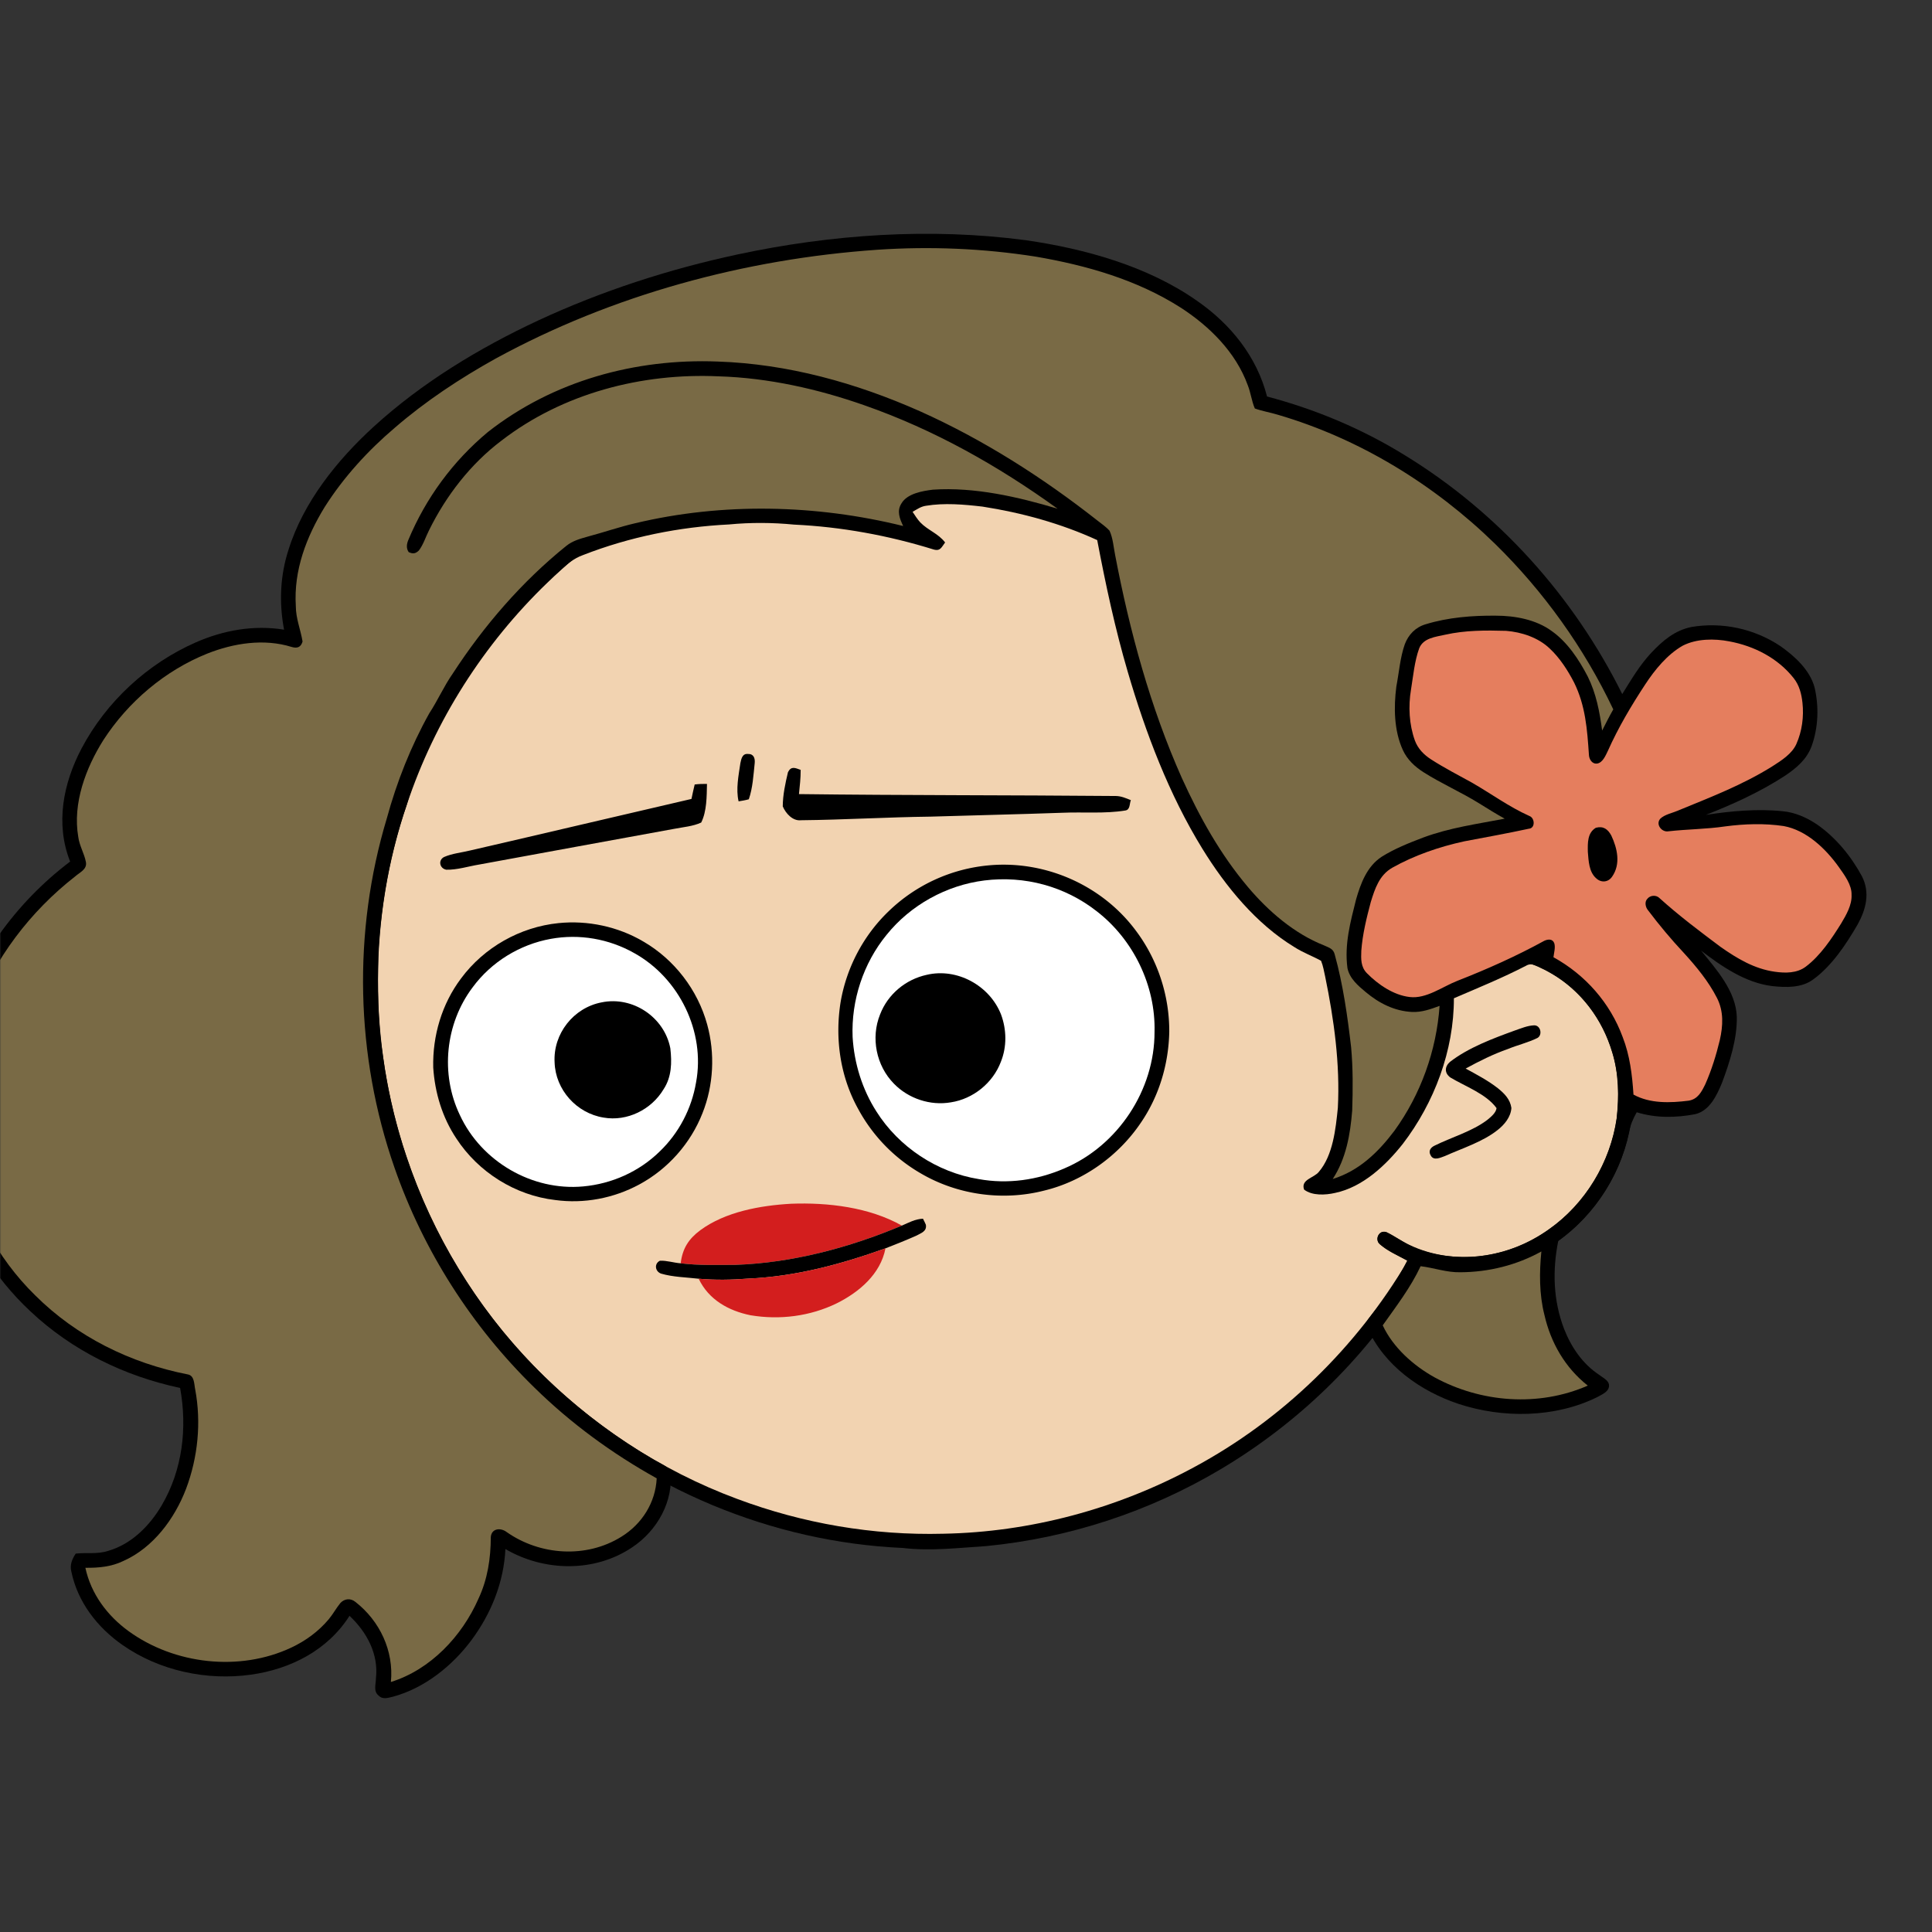 <svg xmlns:dc="http://purl.org/dc/elements/1.1/" xmlns:cc="http://creativecommons.org/ns#" xmlns:rdf="http://www.w3.org/1999/02/22-rdf-syntax-ns#" xmlns:svg="http://www.w3.org/2000/svg" xmlns="http://www.w3.org/2000/svg" viewBox="0 0 762 762" fill="none"><rect x="0" y="0" width="762" height="762" fill="#333333" stroke="none"/><mask id="avatarsRadiusMask"><rect width="762" height="762" rx="0" ry="0" x="0" y="0" fill="#fff"/></mask><g mask="url(#avatarsRadiusMask)"><path d="M396.01 164.85c37.82 4.9 74.21 19.64 104.8 42.39 6.15 4.84 12.48 9.33 18.02 14.92 23.77 21.98 42.73 49.02 55.13 78.95 9.35 22.31 14.72 46.04 16.64 70.14 6.62.81 13.05 2.14 19.12 5 15.54 6.93 27.08 20.94 31.78 37.21 2.63 9.56 3.56 19.75 1.72 29.55-2.96 18.76-13.72 36.13-29.37 46.92-10.94 7.65-24.49 12.03-37.86 11.68-5.13-.05-10.04-1.6-15.13-1.79-1.85 2.17-3.23 4.84-4.76 7.25-18.66 29.62-44.57 54.51-74.64 72.4-28.1 16.73-59.9 27.16-92.46 30.32-11.08.7-21.87 2.05-32.98.74-51.69-2.3-102.07-23.44-140.15-58.43-29.03-26.55-50.84-60.83-62.54-98.39-7.09-22.85-10.62-46.78-10.07-70.71.52-40.34 12.53-80.58 33.94-114.76 19.1-30.81 45.91-56.58 77.2-74.83 29.63-17.28 63.35-27.68 97.59-29.87 14.66-1.47 29.44-.37 44.02 1.31Z" fill="#000"/><path d="M363 169.06c48.47-1.39 97.32 14.7 135.81 44.12 6.55 4.06 11.72 9.49 17.36 14.64 24.33 22.63 43.2 50.95 54.93 82.02 7.43 19.61 11.86 40.2 13.56 61.09-8.89.74-17.34 2.34-25.38 6.38-2.19 1.03-1.89 4.95.68 5.23 2.35.23 4.98-1.51 7.24-2.2 14.62-5.37 31.32-4.35 44.78 3.68 11.69 6.78 20.09 18.16 23.89 31.06 2.6 8.25 2.68 17.41 1.76 25.95-2.5 17.35-12.35 33.73-26.73 43.81-15.71 11.33-37.17 14.64-54.93 6.2-3.17-1.43-5.94-3.58-9.08-5.05-2.95-1.09-4.88 2.79-2.7 4.75 3.17 2.76 7.34 4.52 11 6.56-20.14 34.15-49.45 62.7-84.41 81.47-30.2 16.31-64.44 25.53-98.78 26.15-27.63.72-55.33-4.04-81.21-13.72-30.32-11.24-57.84-29.43-80.37-52.6-22.67-23.37-39.92-51.88-50.2-82.77-14.96-44.64-14.91-94.01.27-138.59 11.05-33.06 30.28-63.21 55.37-87.39 29.67-28.73 67.65-48.54 108.13-56.67 12.8-2.52 25.94-4.24 39.01-4.12Z" fill="rgba(242, 211, 177, 1)"/><path d="M605.03 404.4c2.63-.1 3.44 3.8 1.36 4.98-3.69 1.83-7.82 2.77-11.64 4.35-5.82 2.04-11.28 4.76-16.68 7.72 4.29 2.34 8.86 4.74 12.71 7.76 2.58 2.09 4.85 4.35 5.33 7.8-.26 3.59-2.73 6.55-5.45 8.69-5.86 4.66-13.92 7.18-20.79 10.26-1.75.62-4.43 1.99-5.59-.26-1.02-1.74-.06-3.11 1.57-3.87 6.65-3.3 14.86-5.62 20.79-10.16 1.37-1.14 3.39-2.74 3.61-4.62-4.07-5.63-12.42-8.59-18.23-12.09-2.34-1.72-2.29-4.24-.16-6.13 7.27-5.64 16.98-9.26 25.57-12.38 2.42-.83 5.03-1.95 7.6-2.05Z" fill="#000"/><g transform="translate(-161 -83)"><path d="M551.26 424.28c22.14-1.95 44.44 7.9 57.71 25.75 8.64 11.47 13.27 25.62 13.2 39.97-.27 12.75-4.02 25.34-11.26 35.89-8.84 13.09-22.73 23-38.11 26.7-16.24 4.16-34.1 1.72-48.57-6.76a65.054 65.054 0 0 1-24.72-25.38c-7.13-12.81-9.27-27.78-6.97-42.19 2.31-13.58 8.97-26.26 18.91-35.81a65.285 65.285 0 0 1 39.81-18.17Z" fill="#000"/><path d="M549.27 430.26c15.88-1.96 31.69 2.29 44.29 12.15 14.44 11.15 23.28 29.32 22.8 47.59.05 22.95-14.44 44.84-35.55 53.82-10.61 4.63-22.39 6.3-33.81 4.22-16.4-2.64-31.49-12.63-40.35-26.68-5.6-8.77-8.74-18.94-9.37-29.31-.6-14.46 4.23-29.16 13.41-40.36 9.45-11.75 23.64-19.57 38.58-21.43Z" fill="#fff"/><path d="M381.25 447.09c11.52-1.18 23.47 1.35 33.46 7.24 12.25 7.09 21.47 19.09 25.21 32.74 3.15 11.43 2.54 23.97-1.86 34.99-4.67 11.91-13.64 22.02-24.9 28.09-10.04 5.45-21.85 7.71-33.18 6.15-15.78-1.82-30.34-11-39-24.28-5.54-8.32-8.46-18.03-9.11-27.97-.31-12.55 3.41-25.11 10.99-35.17 9.06-12.23 23.25-20.25 38.39-21.79Z" fill="#000"/><path d="M378.26 453.29c11.25-2.04 22.9-.02 32.85 5.6 17.73 9.81 28.17 31.02 24.42 51.03-1.74 10.34-6.78 19.99-14.36 27.25-8.1 7.95-18.9 12.75-30.17 13.77-20.15 1.85-40.17-9.84-48.64-28.18-7.75-16.18-5.75-36.01 5.04-50.33 7.38-10.04 18.61-16.93 30.86-19.14Z" fill="#fff"/><path d="M526.47 467.49c12.02-2.86 24.89 4.24 29.36 15.65 2.21 6 2.32 12.7-.08 18.66-3.15 8.33-10.9 14.62-19.7 15.97-8.11 1.41-16.74-1.45-22.47-7.35-6.99-7.09-9.21-18.1-5.46-27.34 3.06-7.95 10.06-13.77 18.35-15.59ZM398.26 478.35c12.27-2.56 24.75 5.81 27.12 18.08.66 5.63.55 11.35-2.68 16.22-4.79 8.01-14.36 12.76-23.63 11.14-10.66-1.71-18.99-10.97-19.33-21.79-.63-11.26 7.45-21.53 18.52-23.65Z" fill="#000"/></g><g transform="translate(-161 -83)"><g fill="#000"><path d="M456.01 380.37c2.26-.07 2.85 1.7 2.65 3.64-.5 4.68-.77 9.78-2.32 14.23-1.33.39-2.66.58-4.03.82-1.12-4.8-.01-10.22.71-15.09.36-1.71.77-3.82 2.99-3.6ZM476.79 386.65c.03 3.21-.36 6.36-.67 9.55 41.69.52 83.32.38 125.01.75 2.13.04 3.96.86 5.89 1.64-.59 1.48-.22 3.83-2.24 4.09-8.05 1.31-16.58.52-24.74.88-17.35.62-34.71.99-52.06 1.53-17.03.2-34.01 1.25-51.05 1.42-3.29.39-6.05-2.72-7.2-5.47.02-4.49 1.02-9.15 2.06-13.5 1.28-2.48 2.83-1.67 5-.89ZM439.84 392.18c-.11 4.87-.05 10.81-2.28 15.24-3.22 1.5-7.12 1.79-10.59 2.47-25.65 4.7-51.32 9.35-76.96 14.09-4.24.69-8.7 2.15-12.99 2.04-2.63-.48-3.33-3.75-.87-5.01 3.2-1.41 6.95-1.74 10.33-2.58 29.1-6.7 58.15-13.59 87.24-20.32.41-1.91.8-3.81 1.27-5.7 1.61-.21 3.23-.24 4.85-.23Z"/></g></g><g transform="translate(-161 -83)"><path d="M473.001 557.77c14.54-.55 30.84 1.36 43.71 8.62-20.68 8.69-43.21 14.72-65.7 15.48-7.24 0-14.34.28-21.54-.61.7-5.83 3.09-9.58 7.73-13.05 9.92-7.31 23.76-9.76 35.8-10.44Z" fill="#D31E1E"/><path d="M525.03 563.67c.41.78.8 1.57 1.14 2.37.47 2.66-1.95 3.31-3.81 4.34-3.98 1.77-8.05 3.4-12.12 4.98-17.66 6.32-35.39 11.11-54.24 11.94-6.5.5-12.94.62-19.44.04-4.9-.57-10.15-.63-14.87-2.03-2.35-.88-2.73-3.93-.4-5.07 2.68-.12 5.48.83 8.18 1.02 7.2.89 14.3.61 21.54.61 22.49-.76 45.02-6.79 65.7-15.48 2.76-1.19 5.22-2.59 8.32-2.72Z" fill="#000"/><path d="M510.241 575.36c-1.96 10.16-10.37 17.27-19.22 21.68-10.52 5.13-22.48 6.64-34 4.71-8.71-1.77-16.51-6.13-20.46-14.41 6.5.58 12.94.46 19.44-.04 18.85-.83 36.58-5.62 54.24-11.94Z" fill="#D31E1E"/></g><g transform="translate(-161 -83)"/><g transform="translate(-161 -83)"><path d="M565.501 177.73c23.36 3.36 48.26 10.26 67.75 24.01 13.17 9.16 23.45 21.91 27.48 37.64 19.22 5.08 37.68 12.83 54.59 23.32 36.7 22.51 66.35 55.55 85.51 94.05 3.61-5.78 6.83-11.35 11.53-16.37 4.48-4.73 9.2-8.75 15.77-10.09 12.14-2.06 24.81.69 35.04 7.52 5.66 3.97 11.75 9.5 13.54 16.43 1.74 7.53 1.45 15.73-1.18 23.02-1.94 5.29-6.01 8.67-10.53 11.72-9.83 6.38-20.28 11.12-31.15 15.42 9.83-1.52 20.23-2.48 30.15-1.45 5 .43 9.62 2.51 13.74 5.29 7.38 5.15 13.37 12.49 17.63 20.38 3.28 6.45 1.63 13.01-1.71 19.02-4.51 7.78-10.13 16.28-17.48 21.64-4.61 3.42-10.77 3.23-16.21 2.64-10.48-1.27-19.84-7.7-28.03-13.96 6.06 7.44 13.71 15.98 14.07 26.04.18 8.76-2.83 18.05-5.88 26.19-2.05 4.92-4.85 10.92-10.56 12.26-7.65 1.45-15.52 1.57-23.03-.76-1.47 2.6-2.57 5.14-3.11 8.1-3.61 17.09-13.75 32.38-27.84 42.66-2.35 11.64-1.98 23.54 2.3 34.69 2.81 7.17 7.3 13.81 13.82 18.09 1.26 1.03 3.53 2.06 3.87 3.75.43 2.83-2.64 3.92-4.62 5.06-16.64 8.22-37.28 8.43-54.71 2.66-15.04-5.01-29.36-15.17-35.93-30-.86-2.08.28-3.33 1.46-4.88 5.51-6.66 10.43-13.94 14.27-21.69-3.76-2.07-8.29-3.89-11.32-6.97-1.3-2.18.63-5.13 3.13-4.12 3.98 1.98 7.57 4.64 11.72 6.35 15.77 5.97 33.69 3.93 48.08-4.72 16.7-9.85 28.26-27.48 31.02-46.63 1.17-9.82.7-19.65-2.74-28.99-4.53-12.85-13.87-23.77-26.12-29.83-2.25-.93-4.52-2.79-6.94-1.32-9.27 4.8-18.88 8.71-28.45 12.83.04 20.56-7.72 41.2-20.16 57.44-6.72 8.48-15.82 17.06-26.74 19.34-3.74.85-8.97 1.16-12.18-1.32-1.43-3.99 3.9-4.57 5.83-7.01 5.59-6.54 6.64-17.01 7.48-25.22.91-17.28-1.51-34.85-4.99-51.75-.47-2.08-.81-4.29-1.63-6.27-3.46-1.91-7.2-3.24-10.54-5.41-15.08-9.17-27.11-23.9-36.27-38.78-13.14-21.32-22.39-45.73-29.41-69.7-5.03-17.11-8.74-34.52-12.07-52.03-14.3-6.56-29.72-10.8-45.25-13.21-7.3-.85-15.05-1.53-22.33-.32-2.03.3-3.49 1.4-5.24 2.38.95 1.39 1.87 2.93 3.03 4.16 3 3.13 7.12 4.38 9.8 7.93-1.42 1.84-1.82 3.56-4.58 2.75-17.81-5.53-36.36-8.92-55-9.8-8.53-.83-17.12-.88-25.66-.06-19.62.97-39.22 4.92-57.53 12.06-3.78 1.34-6.66 3.83-9.57 6.48-15.59 13.85-28.96 30.36-39.91 48.08-8.33 13.74-15.66 28.48-20.09 43.96-6.51 18.8-10.12 38.7-11.19 58.54-.3 13.42-.29 26.73 1.72 40.04 4.28 32.13 15.9 63.27 33.67 90.38 18.32 28.13 43.32 51.74 72.23 68.75 2.48 1.54 5.5 2.69 7.59 4.74 1.36 12.16-5.14 23.77-15.13 30.42-14.84 9.98-34.71 9.58-49.97.66-.63 13.12-5.64 25.51-13.43 35.98-7.58 10.15-18.49 18.88-30.85 22.24-2.03.46-4.07 1.27-5.76-.45-2.11-1.71-1.04-4.4-1.03-6.73 1.11-9.62-3.59-18.28-10.42-24.7-8.61 13.56-23.26 21.03-38.86 23.2-17.45 2.47-36.22-1.56-50.71-11.73-9.93-6.93-17.68-16.94-20.15-28.97-.66-2.55.32-4.96 1.74-7.05 4.45-.48 8.47.34 12.83-1.08 9.18-2.66 16.3-9.85 21.05-17.9 8.23-13.98 10.17-30.53 7.29-46.35-22.05-4.69-42.7-14.79-59.14-30.31-14.29-13.37-25.06-30.67-30.42-49.51-5.92-20.41-5.62-42.3.45-62.64 7.62-25.97 24.22-48.87 45.73-65.15-5.9-14.91-2.74-30.85 4.52-44.63 9.74-18.42 25.97-33.43 45.04-41.82 10.95-4.81 22.93-6.94 34.82-5.01-2-10.59-1.58-21.3 1.77-31.57 5.84-18.75 19.22-35.37 33.55-48.46 19.04-17.4 41.67-31.08 64.98-41.96 25.02-11.61 51.5-20.2 78.45-25.98 37.09-7.95 76.05-10.64 113.71-5.65Z" fill="#000"/><path d="M506.98 181.51c20.9-1.41 41.85-.54 62.53 2.71 19.96 3.42 39.9 9.1 57.1 20.07 11.41 7.35 21.8 17.65 26.51 30.62 1.2 2.98 1.52 6.27 2.8 9.2 2.96 1.07 6.13 1.56 9.14 2.49 32.16 9.42 61.57 27.48 85.52 50.81 19.23 18.82 35.17 41.05 46.71 65.38-1.56 2.73-2.96 5.54-4.39 8.34-.99-7.41-2.34-14.59-5.7-21.34-3.47-6.66-7.95-13.48-14.16-17.88-6.18-4.55-14.51-6.08-22.04-6.08-9.24-.09-18.85.66-27.72 3.39-3.97 1.16-6.78 4.06-8.22 7.89-1.85 5.26-2.27 11.17-3.33 16.66-1.06 8.2-.94 17.39 2.56 25.04 1.73 3.78 4.68 6.54 8.14 8.75 7 4.46 14.75 7.83 21.82 12.21 3.38 2.1 6.74 4.2 10.21 6.12-10.96 2.12-21.69 3.55-32.23 7.48-5.56 2.12-11.26 4.38-16.31 7.56-5.78 3.8-8.25 10.47-10.08 16.84-2.25 8.97-4.63 17.71-3.4 27.03.84 4.12 4.16 6.96 7.24 9.51 5.23 4.39 11.35 7.49 18.28 7.82 3.9.15 7.23-1.09 10.83-2.4-1.26 17.73-7.41 34.86-17.82 49.26-6.4 8.49-13.95 15.8-24.33 19.02 5.28-8.06 6.92-17.56 7.68-27.01.28-8.32.33-16.7-.43-25-1.42-12.22-3.17-24.63-6.45-36.5-.56-2.38-2.3-2.72-4.25-3.64-11.69-4.59-21.98-13.5-30.01-23.02-10.97-13.03-19.03-27.54-26.05-42.99-12.45-27.95-20.57-57.89-26.3-87.88-.64-3.15-.86-6.75-2.23-9.67-1.4-1.55-3.22-2.76-4.85-4.06-21.52-16.92-44.92-31.84-69.93-43.05-25.26-11.2-52.1-18.67-79.82-19.6-32.44-1.25-64.87 7.63-90.58 27.81-13.79 11.48-24.49 26.07-31.39 42.61-.66 1.6-.87 3.27.17 4.76 1.66.75 2.67.63 3.99-.63 1.79-2.32 2.69-5.38 4.02-7.98 6.69-13.6 16.41-26.21 28.56-35.36 24.23-18.7 55.37-26.76 85.69-25.37 19.52.58 39.19 4.99 57.57 11.46 27.43 9.61 52.57 23.78 76.08 40.75-15.64-4.69-32.75-8.61-49.15-7.51-4.09.5-10.14 1.51-12.41 5.41-1.95 3.01-.7 6.01.66 8.92-34.36-8.49-71.19-9.33-105.68-1.09-6.32 1.47-12.45 3.6-18.72 5.27-3.06.87-5.94 1.64-8.47 3.67-17.5 14.1-32.5 31.48-44.73 50.29-3.52 5.02-5.94 10.63-9.31 15.76-7.26 13.02-12.82 27.04-16.74 41.42-13.48 44.77-12.38 93.62 3.03 137.76 11.34 32.64 30.42 62.59 55.16 86.72 14.36 14.1 30.68 26.04 48.26 35.81-.47 9.6-5.83 18.03-13.94 23.03-13.83 8.63-32.11 7.41-45.3-1.89-2.37-1.77-5.93-1.42-6.2 2.05-.02 8.47-1.27 16.66-4.9 24.37-6.47 14.71-18.89 27.91-34.5 32.76 1.21-12.25-4.37-24.07-13.97-31.56-1.88-1.57-4.3-1.36-5.94.4-1.67 2.03-2.9 4.38-4.59 6.4-4.04 4.82-9.16 8.56-14.84 11.22-20.35 9.55-46.06 6.63-64.16-6.54-8.4-6.12-14.79-14.69-17-24.96 5.25.06 10.3-.39 15.07-2.73 11.73-5.25 20.15-16.65 24.63-28.39 4.69-12.42 6.06-26.19 3.61-39.25-.45-2.08-.23-5.46-2.98-5.91-22.56-4.42-43.79-14.88-60.13-31.18-15.1-14.76-25.48-34.32-29.21-55.1-3.57-18.84-1.37-38.84 5.36-56.75 7.76-21.01 22-39.63 39.62-53.37 1.77-1.59 4.8-2.78 4.24-5.67-.63-3.39-2.59-6.46-3.02-9.95-2.27-13.17 2.97-27.17 9.93-38.19 9.76-15.07 24.25-27.37 40.94-34.07 10.43-4.14 22.39-6.02 33.28-2.63 2.22.66 3.66.14 4.32-2.14-.78-4.75-2.66-9.08-2.66-14.01-.87-14.08 4.14-27.19 11.37-39.01 7.45-11.76 17.07-22.29 27.66-31.28 12.16-10.52 25.73-19.47 39.76-27.28 46.01-25.14 98.33-39.31 150.52-42.93Z" fill="rgba(121, 106, 69, 1)"/><path d="M755.01 331.81c6.12.48 12.7 2.65 17.21 6.97 4.01 3.74 7.09 8.56 9.61 13.4 4.5 9.12 5.17 18.42 5.85 28.38.03 1.87 1.25 3.92 3.35 3.58 2.15-.43 3.27-3.23 4.13-4.99 4.12-9.23 9.2-17.79 14.74-26.22 3.78-5.77 8.72-11.82 14.79-15.27 5.45-2.8 12.45-2.84 18.35-1.7 9.85 1.83 19.15 6.59 25.43 14.54 2.21 2.82 3.06 6.17 3.44 9.68.59 5.52-.16 11.21-2.42 16.3-1.73 3.85-5.9 6.49-9.34 8.69-11.87 7.45-24.47 12.23-37.35 17.54-2.22.97-5.18 1.5-6.95 3.18-1.98 2.21.55 5.43 3.13 4.99 7.5-.85 15.06-.84 22.53-1.95 7.57-1 15.4-1.25 22.97-.13 8.98 1.63 16.58 8.91 21.71 16.09 2.21 3.14 5.24 7.09 5.08 11.1.18 3.97-2.11 7.89-4.08 11.2-3.78 6.06-8.21 12.74-13.97 17.07-3.48 2.63-8.11 2.59-12.23 2-8.09-1.14-14.87-5.22-21.44-9.84-8.19-6.13-16.34-12.26-23.94-19.12-1.34-1.44-3.79-1.28-4.95.28-1.11 1.18-.65 3.29.34 4.44 4.41 5.85 9.13 11.49 14.14 16.84 4.91 5.37 9.72 11.22 13.04 17.72 2.71 5.3 2.41 10.98 1.13 16.64-1.42 5.9-3.24 11.77-5.69 17.33-1.49 3.03-2.93 5.98-6.62 6.57-7.24.9-15.15 1.21-21.74-2.4-.51-7.78-1.41-15.4-4.27-22.72-4.97-13.48-14.73-24.54-27.29-31.46.19-1.72.83-3.77.34-5.46-.63-1.85-2.45-1.71-3.94-1.03-10.98 6.03-22.59 11.22-34.26 15.78-6 2.34-12.28 7.21-18.87 6.4-6.34-.73-12.45-4.93-16.84-9.38-2.45-2.48-2.35-5.6-2.22-8.85.47-6.47 2.07-12.97 3.74-19.23 1.63-5.3 3.37-10.62 8.49-13.54 8.77-4.92 18.55-8.26 28.36-10.4 8.5-1.6 17.01-3.15 25.47-4.97 2.66-.19 2.41-4.29.21-5.04-8.08-3.63-15.1-8.82-22.74-13.2-5.35-2.94-10.84-5.78-15.97-9.08-2.87-1.84-5.25-4.25-6.44-7.51-2.26-6.32-2.62-13.43-1.52-20.03.88-5.37 1.37-11.13 3.22-16.26 1.64-4.14 6.46-4.54 10.24-5.4 7.94-1.78 15.95-1.76 24.04-1.53Z" fill="#E57E5E"/><path d="M790.44 409.47c2.96-.75 4.69.55 6.07 3.06 2.39 5.09 3.79 11.26.33 16.22-1.51 2.26-4.31 2.51-6.26.68-2.91-2.51-3.02-6.9-3.32-10.44-.06-3.45-.22-7.53 3.18-9.52Z" fill="#000"/><path d="M768.929 576.59c-.82 8.2-.86 16.93 1.19 24.96 2.5 11.03 8.18 20.9 17.12 27.95-19.36 8.47-42.08 6.76-60.49-3.29-8.31-4.63-16.32-11.75-20.39-20.48 5.36-7.58 10.97-14.85 14.95-23.33 5.42.68 10.3 2.51 15.68 2.39 11.12-.05 22.2-2.79 31.94-8.2Z" fill="rgba(121, 106, 69, 1)"/></g></g></svg>
